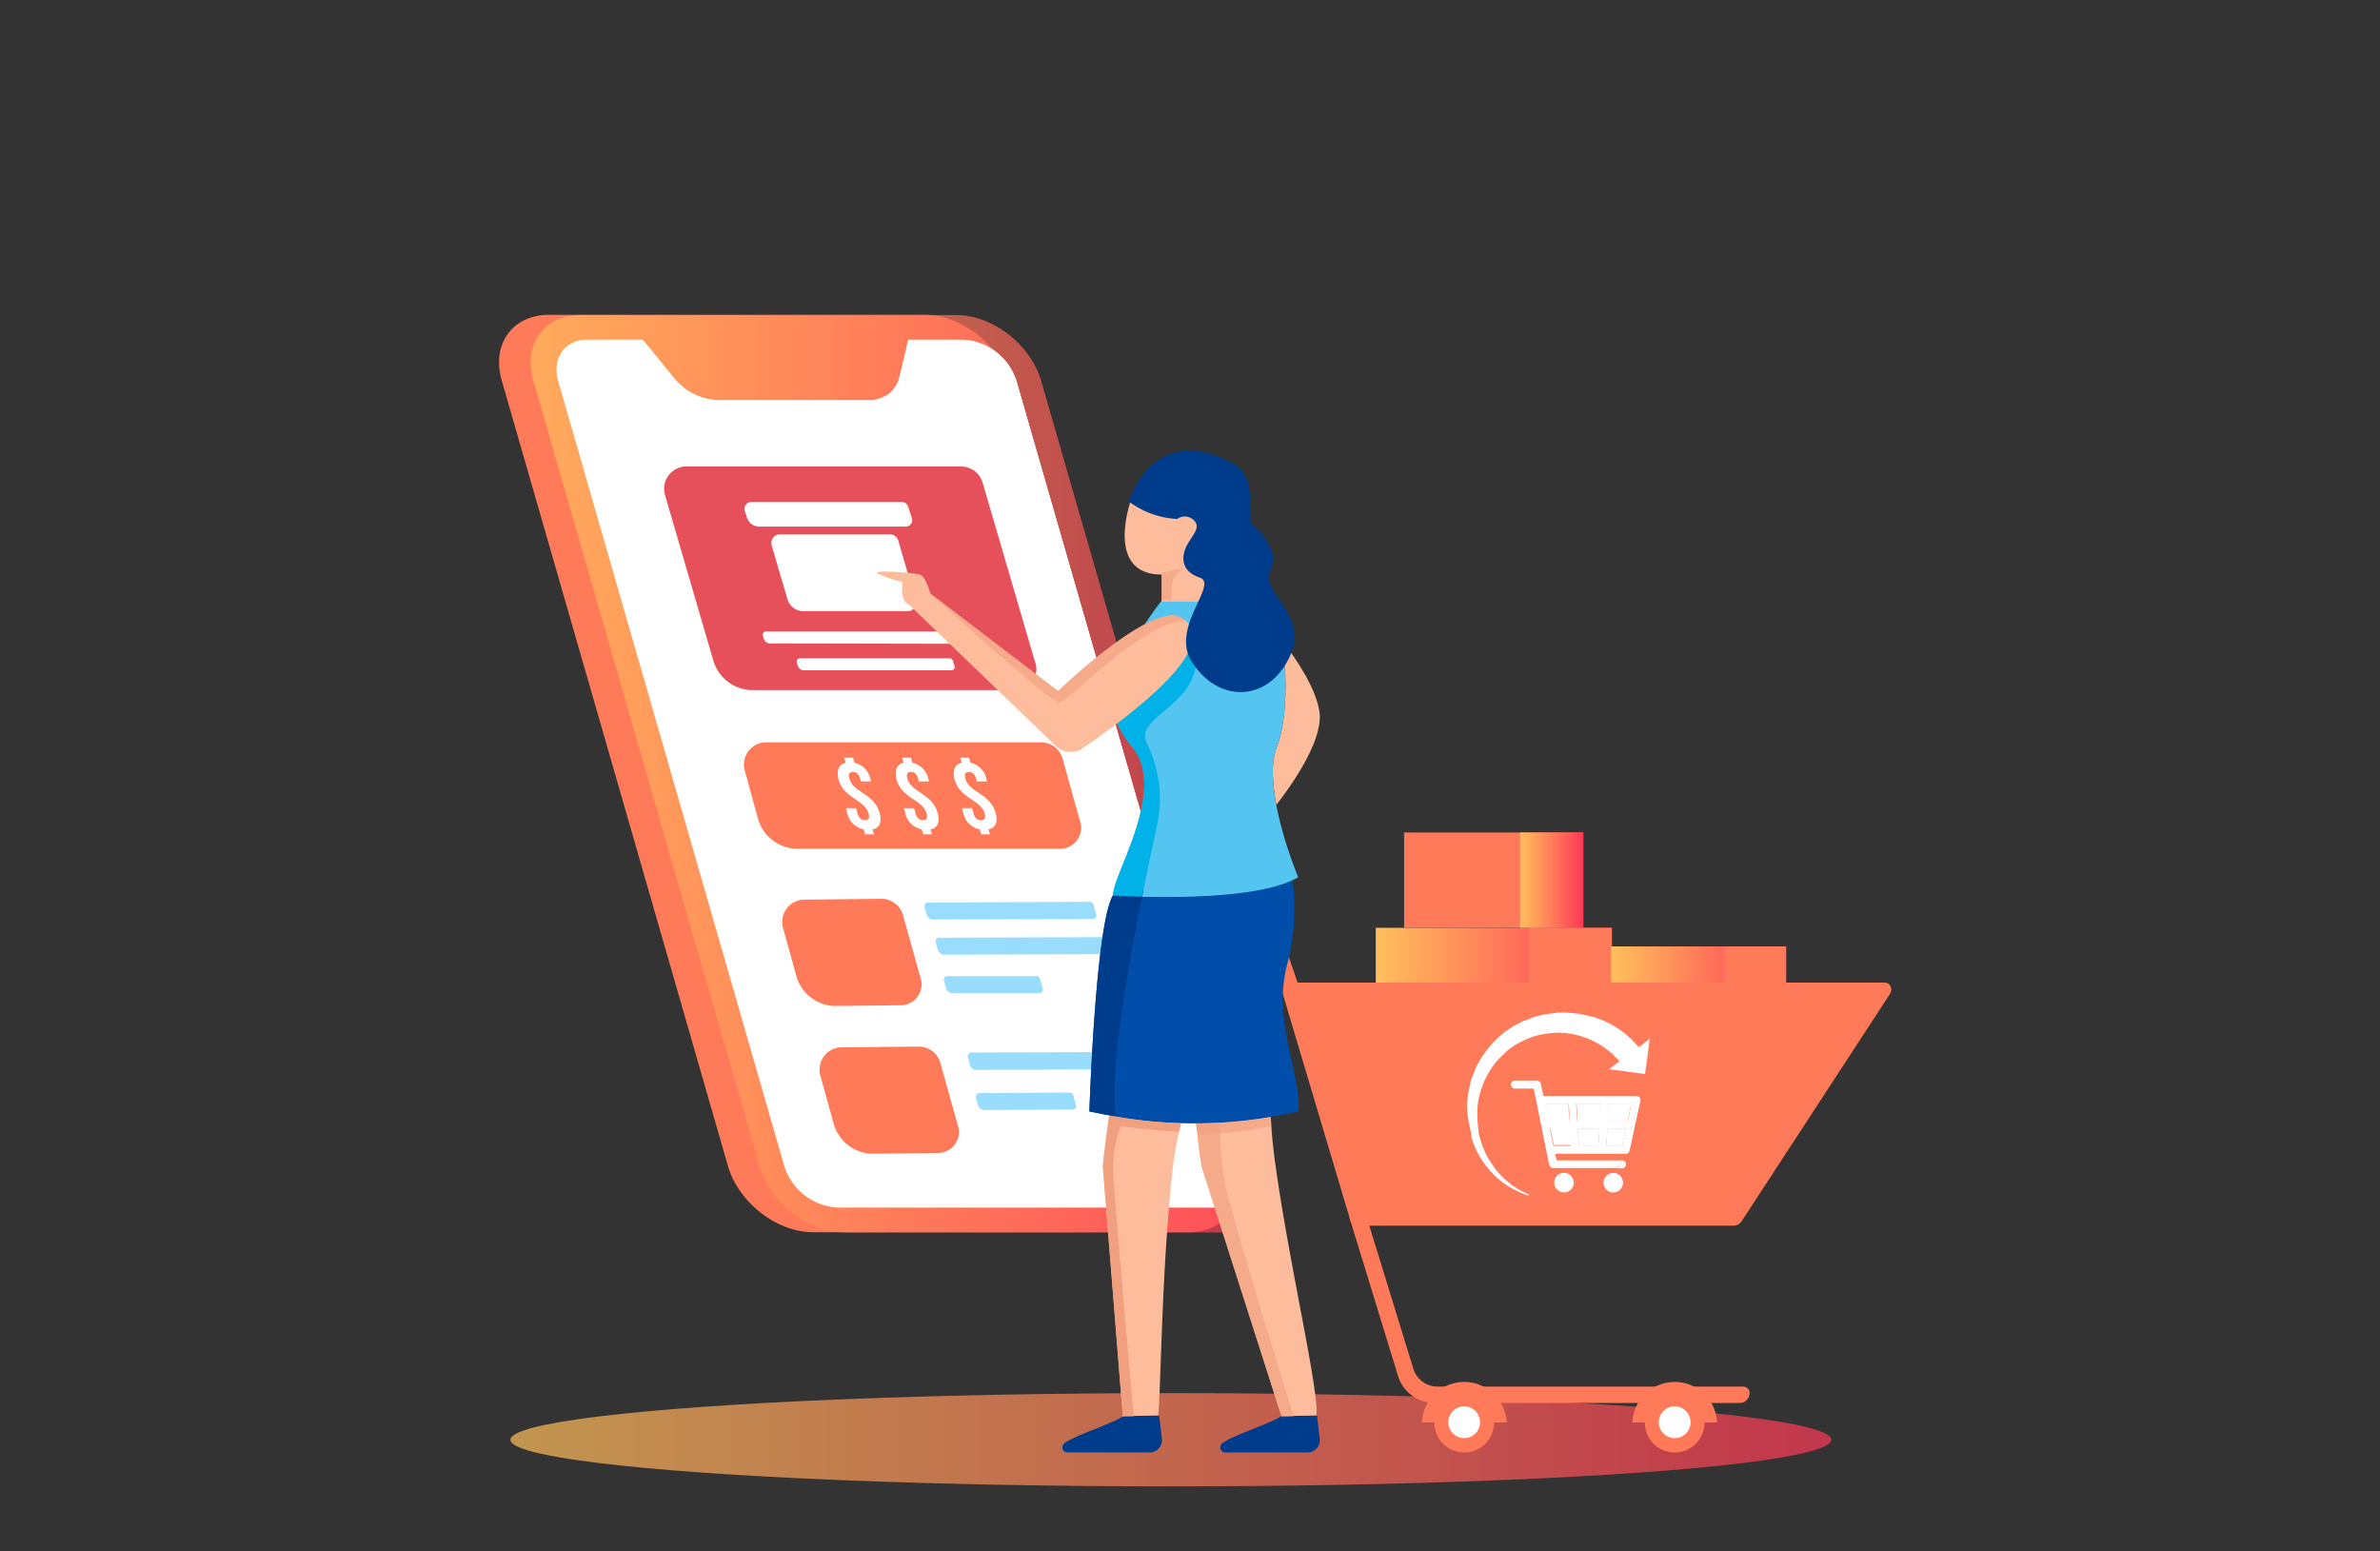<svg id="Layer_1" data-name="Layer 1" xmlns="http://www.w3.org/2000/svg" xmlns:xlink="http://www.w3.org/1999/xlink" viewBox="0 0 288 187.68"><rect x="0" y="0" width="288" height="187.68" fill="#333333" stroke="none"/><defs><style>.cls-1,.cls-8{opacity:0.7;}.cls-1{fill:url(#linear-gradient);}.cls-2{fill:url(#linear-gradient-2);}.cls-3{fill:#ff7a59;}.cls-4{fill:url(#linear-gradient-3);}.cls-5{fill:url(#linear-gradient-4);}.cls-6{fill:url(#linear-gradient-5);}.cls-7{fill:#fff;}.cls-9{fill:url(#linear-gradient-6);}.cls-10{fill:#e6505b;}.cls-11{fill:#98ddfd;}.cls-12{fill:#fdbc9b;}.cls-13{fill:#003c8c;}.cls-14{fill:#004ea9;}.cls-15{fill:#54c4f0;}.cls-16,.cls-18{fill:#f09f7f;}.cls-16{opacity:0.62;}.cls-17{fill:#00b2e8;}</style><linearGradient id="linear-gradient" x1="61.76" y1="174.2" x2="221.6" y2="174.2" gradientUnits="userSpaceOnUse"><stop offset="0" stop-color="#ffc05c"/><stop offset="1" stop-color="#ff3857"/></linearGradient><linearGradient id="linear-gradient-2" x1="166.48" y1="129.34" x2="195.05" y2="129.34" xlink:href="#linear-gradient"/><linearGradient id="linear-gradient-3" x1="194.96" y1="138.17" x2="210.78" y2="138.17" xlink:href="#linear-gradient"/><linearGradient id="linear-gradient-4" x1="183.95" y1="106.49" x2="191.59" y2="106.49" xlink:href="#linear-gradient"/><linearGradient id="linear-gradient-5" x1="194.96" y1="122.22" x2="216.14" y2="122.22" xlink:href="#linear-gradient"/><linearGradient id="linear-gradient-6" x1="64.23" y1="93.6" x2="153.7" y2="93.6" xlink:href="#linear-gradient"/></defs><title>Referrals</title><ellipse class="cls-1" cx="141.68" cy="174.2" rx="79.92" ry="5.64"/><rect class="cls-2" x="166.48" y="112.26" width="28.57" height="34.17"/><rect class="cls-3" x="184.98" y="112.26" width="10.07" height="34.17"/><rect class="cls-4" x="194.96" y="129.91" width="15.82" height="16.52"/><rect class="cls-3" x="205.21" y="129.91" width="5.58" height="16.52"/><rect class="cls-3" x="169.91" y="100.73" width="21.68" height="11.52"/><rect class="cls-5" x="183.95" y="100.73" width="7.64" height="11.52"/><rect class="cls-6" x="194.96" y="114.51" width="21.18" height="15.43"/><rect class="cls-3" x="208.67" y="114.51" width="7.46" height="15.43"/><path class="cls-3" d="M156.14,121a.79.79,0,0,1-.76-.52l-2.28-6.69a7.49,7.49,0,0,0-7.39-5h-8a.78.78,0,0,1-.79-1,1.18,1.18,0,0,1,1.13-1h8a9,9,0,0,1,8.91,6.07l2.28,6.69a1.16,1.16,0,0,1-1.1,1.4Z"/><path class="cls-3" d="M228.77,119.34a.78.78,0,0,0-.73-.45h-71.7a1.18,1.18,0,0,0-.89.45,1,1,0,0,0-.22.92l8.2,27.49a.78.78,0,0,0,.77.55h45.56a1.18,1.18,0,0,0,1-.55l17.94-27.49A.94.94,0,0,0,228.77,119.34ZM215.1,137.8H202.91l3.64-8.75H220.8Zm-13.06,0H189.28l1.55-8.76h14.85ZM160,129h14.18l.51,8.77H162.58Zm15.14,0h14.83l-1.55,8.76H175.62Zm-.05-.87-.43-7.35h16.78l-1.31,7.35Zm13.17,10.54-1.37,7.68H176.12l-.45-7.68Zm.89,0h12.54l-3.2,7.68H187.75ZM191,128.16l1.31-7.35h16.81l-3.06,7.35Zm-17.32-7.35.43,7.35H159.71l-2.19-7.35ZM162.85,138.7h11.86l.45,7.68h-10Zm46.65,7.68H199.34l3.2-7.68h12Zm11.89-18.22H206.93l3.06-7.35h16.19Z"/><path class="cls-3" d="M210.56,169.75H173.78a4.63,4.63,0,0,1-4.65-3.42l-5.81-18.93a1.4,1.4,0,0,1,.82-1.4.68.68,0,0,1,1,.49l5.85,19v0a3.09,3.09,0,0,0,3.11,2.28H210.9a.78.78,0,0,1,.79,1A1.2,1.2,0,0,1,210.56,169.75Z"/><path class="cls-3" d="M182.31,172.11a5.13,5.13,0,0,0-10.25,0Z"/><path class="cls-3" d="M180.79,172.13a3.61,3.61,0,1,1-3.61-3.61A3.61,3.61,0,0,1,180.79,172.13Z"/><path class="cls-7" d="M177.18,174a1.92,1.92,0,1,1,1.92-1.91A1.92,1.92,0,0,1,177.18,174Z"/><path class="cls-3" d="M207.78,172.11a5.13,5.13,0,0,0-10.25,0Z"/><path class="cls-3" d="M206.26,172.13a3.61,3.61,0,1,1-3.6-3.61A3.6,3.6,0,0,1,206.26,172.13Z"/><path class="cls-7" d="M202.66,174a1.92,1.92,0,1,1,1.91-1.91A1.91,1.91,0,0,1,202.66,174Z"/><path class="cls-3" d="M149.55,141.09l-27.36-95c-1.27-4.41-5.88-8-10.29-8H66.42c-4.42,0-7,3.58-5.69,8l27.36,95c1.28,4.41,5.88,8,10.29,8h45.49C148.28,149.08,150.82,145.5,149.55,141.09Z"/><g class="cls-8"><path class="cls-9" d="M115.72,38.12H70.24c-4.41,0-7,3.58-5.68,8l27.36,95c1.27,4.41,5.88,8,10.29,8h45.48c4.41,0,7-3.58,5.69-8L126,46.11C124.74,41.7,120.14,38.12,115.72,38.12Z"/></g><path class="cls-7" d="M116.59,41.11h-6.68l-1.09,4.55A3.66,3.66,0,0,1,105,48.43H86.87a7.28,7.28,0,0,1-5.38-2.77l-3.71-4.55H71.1c-2.75,0-4.35,2.24-3.55,5l27.36,95a7.19,7.19,0,0,0,6.44,5h45.48c2.75,0,4.35-2.24,3.55-5L123,46.11A7.17,7.17,0,0,0,116.59,41.11Z"/><path class="cls-7" d="M70.16,42.06h6.67l3.71,4.55a7.28,7.28,0,0,0,5.39,2.77h18.16a3.8,3.8,0,0,0,3.29-1.62,4.17,4.17,0,0,1-2.35.67H86.87a7.28,7.28,0,0,1-5.38-2.77l-3.71-4.55H71.1a3.67,3.67,0,0,0-3.17,1.57A4,4,0,0,1,70.16,42.06Z"/><path class="cls-7" d="M150.38,141.09,123,46.11a7.17,7.17,0,0,0-6.43-5h-6.68l-.22,1h6a7.18,7.18,0,0,1,6.43,5l27.37,95a4.12,4.12,0,0,1-.39,3.44A3.75,3.75,0,0,0,150.38,141.09Z"/><path class="cls-10" d="M122.73,83.5H90.85A5,5,0,0,1,86.34,80L80.47,59.89a2.7,2.7,0,0,1,2.59-3.45h33.26a2.72,2.72,0,0,1,2.6,2L125.22,80A2.54,2.54,0,0,1,122.73,83.5Z"/><path class="cls-7" d="M109.81,73.94H97.1a2,2,0,0,1-1.8-1.4L93.38,66a1.05,1.05,0,0,1,1-1.35H107.7a1.06,1.06,0,0,1,1,.76l2.09,7.17A1,1,0,0,1,109.81,73.94Z"/><path class="cls-7" d="M109.55,63.71H91.79a1.56,1.56,0,0,1-1.4-1.08l-.27-.83a.84.84,0,0,1,.8-1.07h18.19a.83.83,0,0,1,.8.61l.41,1.29A.78.78,0,0,1,109.55,63.71Z"/><path class="cls-3" d="M128.15,102.69H96.27a5,5,0,0,1-4.51-3.5l-1.63-5.93a2.69,2.69,0,0,1,2.59-3.44H126a2.69,2.69,0,0,1,2.59,2l2.07,7.42A2.54,2.54,0,0,1,128.15,102.69Z"/><path class="cls-3" d="M108.91,121.63l-8,.09a5,5,0,0,1-4.51-3.5l-1.64-5.93a2.7,2.7,0,0,1,2.6-3.44l9.33-.1a2.7,2.7,0,0,1,2.59,2l2.07,7.42A2.54,2.54,0,0,1,108.91,121.63Z"/><path class="cls-11" d="M132.26,111.18l-19.4.07a.81.81,0,0,1-.72-.56l-.26-.94a.43.43,0,0,1,.42-.55l19.61-.08a.43.43,0,0,1,.41.32l.33,1.18A.41.41,0,0,1,132.26,111.18Z"/><path class="cls-11" d="M133.61,115.44l-19.4.07a.8.8,0,0,1-.72-.56l-.26-.94a.43.43,0,0,1,.42-.55l19.61-.07a.42.42,0,0,1,.41.31l.33,1.18A.41.41,0,0,1,133.61,115.44Z"/><path class="cls-3" d="M113.38,139.5l-7.95.1a5,5,0,0,1-4.51-3.5l-1.64-5.93a2.7,2.7,0,0,1,2.6-3.45l9.33-.09a2.7,2.7,0,0,1,2.59,2l2.07,7.42A2.54,2.54,0,0,1,113.38,139.5Z"/><path class="cls-11" d="M137.49,129.38l-19.39.07a.81.81,0,0,1-.72-.55l-.26-1a.43.43,0,0,1,.41-.55l19.61-.07a.42.42,0,0,1,.42.31l.33,1.18A.41.41,0,0,1,137.49,129.38Z"/><path class="cls-11" d="M129.8,134.25l-10.73.06a.8.8,0,0,1-.72-.56l-.26-.94a.43.43,0,0,1,.41-.55l10.95-.07a.43.43,0,0,1,.42.32l.33,1.18A.41.41,0,0,1,129.8,134.25Z"/><path class="cls-11" d="M125.77,120.16l-10.56,0a.8.8,0,0,1-.72-.56l-.26-.94a.43.43,0,0,1,.41-.56l10.78,0a.45.45,0,0,1,.42.31l.33,1.18A.41.41,0,0,1,125.77,120.16Z"/><path class="cls-7" d="M118.28,77.9l-25.15-.05a.75.75,0,0,1-.68-.53l-.14-.4a.41.41,0,0,1,.4-.52l25.35,0a.41.41,0,0,1,.39.3l.2.63A.38.38,0,0,1,118.28,77.9Z"/><path class="cls-12" d="M145.67,127.07c.3-.9.86-1.88,1.28-3H136.28a146.17,146.17,0,0,0-2.83,17.07l2.42,30.24,4.28,0c.36-4.19.42-17.66,1.72-29.64C142.56,135.4,144.78,129.73,145.67,127.07Z"/><path class="cls-12" d="M154.14,127.07a26.22,26.22,0,0,0,.53-3H144a140.76,140.76,0,0,0,1.39,17.07l9.71,30.33,4.2-.18c.36-2.92-3.36-18.59-5-30.65C153.41,134.35,153.66,128.9,154.14,127.07Z"/><path class="cls-13" d="M159.37,171.27l.33,2.91a1.47,1.47,0,0,1-1.39,1.55h-10.1a.62.62,0,0,1-.3-1.11c1.34-1,5.76-2.34,7.16-3.29Z"/><path class="cls-12" d="M154.45,97.39c-.5-2.6-.67-5.22.05-7,1.27-3.22,1.28-8.91.63-12.91,2,2.59,4.12,5.93,4.53,8.61C160.14,89.21,157,94.08,154.45,97.39Z"/><path class="cls-14" d="M157.12,134.47a55.78,55.78,0,0,1-12.59,1.45,55.15,55.15,0,0,1-10.94-1.09l-1.77-.36s.74-22.74,2.87-26.16c0,0,15.63,1,21.71-1.84a27,27,0,0,1-.64,10.23C153.91,123.74,157.49,129.78,157.12,134.47Z"/><path class="cls-15" d="M140.52,72.73a55.4,55.4,0,0,0-4.17,6.33c-.92,1.89-3.7,6.11.65,11.29s-2.31,15.37-2.31,18c0,0,16.94,1.11,22.4-2.22,0,0-4.53-10.83-2.59-15.74s.92-15.55-.83-17.22S140.52,72.73,140.52,72.73Z"/><path class="cls-12" d="M136.85,60.52s-3.24,9,3.71,9v3.27h6.18V61.2s-5-2-5.1-2S136.85,60.52,136.85,60.52Z"/><path class="cls-16" d="M140.63,72.6h1.14a7.23,7.23,0,0,1,.16-2.4c.37-.58,1.08-1.48,1.08-1.48a17.56,17.56,0,0,1-2.38.56Z"/><path class="cls-13" d="M135,135.09c-.74-6.1,1.61-18.88,3.4-27.56l-3.7.78c-2.13,3.42-2.87,26.17-2.87,26.17l1.77.35Z"/><path class="cls-17" d="M143.54,83.38a7.5,7.5,0,0,0,1-6.45l-8,1.72-.21.41c-.92,1.89-3.7,6.11.65,11.29s-2.31,15.37-2.31,18c0,0,1.39.09,3.51.14,1-4.82,1.84-8.56,2-9.54A15.35,15.35,0,0,0,138.82,90C137.53,87.63,141.35,86.31,143.54,83.38Z"/><path class="cls-12" d="M110,73.16l17.66,17a2.59,2.59,0,0,0,3.37.36c4.87-3.36,17.61-12.47,11.87-15.82-3.5-2-14.86,8.91-14.86,8.91L112.59,71.82s-.57-1.95-1.13-2.24-5.71-.65-5.32-.23a12.71,12.71,0,0,0,3.06,1.06S108.86,72.77,110,73.16Z"/><path class="cls-16" d="M143.41,75.06a3,3,0,0,0-.52-.36c-3.5-2-14.86,8.91-14.86,8.91L112.59,71.82S127.08,85,128.17,85,137.91,75.41,143.41,75.06Z"/><path class="cls-13" d="M142.46,62.79a1.55,1.55,0,0,1,2.23.44c.51.83-.66,1.83-1.18,3s-.63,2.88,1.68,3.66-3.58,6-1,10.13c3,4.78,8.38,4.88,11.17.68s.3-6.87-1.11-9-.4-2.14-.21-3.77-1.58-3.81-2.43-4.33.78-5.76-2.35-7.5-9.48-3.73-12.68,4.56A10.61,10.61,0,0,0,142.46,62.79Z"/><path class="cls-13" d="M140.27,171.27l.34,2.91a1.48,1.48,0,0,1-1.4,1.55h-10.1a.61.61,0,0,1-.29-1.11c1.33-1,5.75-2.34,7.15-3.29Z"/><path class="cls-16" d="M156.55,171.39l-1.45.06-9.71-30.33s-.32-2-.65-5.2c1,0,1.93,0,2.9-.09a39.33,39.33,0,0,0,.62,7.44C149,147.06,155.1,166.73,156.55,171.39Z"/><path class="cls-16" d="M153.85,136.2a39,39,0,0,1-8.93,1c-.06-.56-.1-.58-.18-1.25a54.78,54.78,0,0,0,9-.78C153.8,135.68,153.81,135.63,153.85,136.2Z"/><path class="cls-18" d="M135.63,136.25a14.45,14.45,0,0,0-.95,5.25c.08,2.26,1.92,23.28,2.5,29.87h-1.31l-2.42-30.24s.23-2.46.78-6.17a54.09,54.09,0,0,0,8.7.94c-.09.33-.16.66-.24,1A61.29,61.29,0,0,1,135.63,136.25Z"/><path class="cls-7" d="M115.12,81.1l-17.89,0a.76.76,0,0,1-.68-.53l-.13-.4a.4.4,0,0,1,.39-.52l18.09,0a.41.41,0,0,1,.4.29l.2.63A.39.39,0,0,1,115.12,81.1Z"/><path class="cls-7" d="M102.33,92.29l-.17-.61h1.06l.17.61a2.52,2.52,0,0,1,1.94,2l.07.26h-1.23l-.09-.34c-.16-.59-.46-.81-.87-.81s-.59.22-.43.81c.46,1.7,3,1.78,3.66,4.14.3,1.12,0,1.83-.86,2l.17.6h-1.06l-.17-.6a2.54,2.54,0,0,1-2-2l-.15-.57h1.22l.18.65c.16.59.48.8.89.8s.61-.21.45-.8c-.46-1.7-3-1.78-3.65-4.14C101.21,93.2,101.48,92.49,102.33,92.29Z"/><path class="cls-7" d="M109.35,92.29l-.17-.61h1.06l.17.61a2.52,2.52,0,0,1,1.94,2l.07.26h-1.23l-.09-.34c-.16-.59-.46-.81-.87-.81s-.59.22-.43.81c.46,1.7,3,1.78,3.66,4.14.3,1.12,0,1.83-.86,2l.17.6h-1.06l-.17-.6a2.54,2.54,0,0,1-2-2l-.15-.57h1.22l.18.65c.16.59.48.8.89.8s.61-.21.45-.8c-.46-1.7-3-1.78-3.65-4.14C108.23,93.2,108.5,92.49,109.35,92.29Z"/><path class="cls-7" d="M116.37,92.29l-.17-.61h1.06l.17.61a2.52,2.52,0,0,1,1.94,2l.07.26h-1.23l-.09-.34c-.16-.59-.46-.81-.87-.81s-.59.22-.43.81c.46,1.7,3,1.78,3.66,4.14.3,1.12,0,1.83-.86,2l.17.6h-1.06l-.17-.6a2.54,2.54,0,0,1-2-2l-.15-.57h1.22l.18.65c.16.59.48.8.89.8s.61-.21.45-.8c-.46-1.7-3-1.78-3.65-4.14C115.25,93.2,115.52,92.49,116.37,92.29Z"/><polygon class="cls-3" points="156.62 120.08 227.54 119.9 209.54 147.44 164.54 147.62 156.62 120.08"/><path class="cls-7" d="M195.51,141.32l-.11,0H188a.53.53,0,0,1-.56-.47c-.08-.48-.2-1-.29-1.43l-.57-2.86c-.15-.75-.31-1.5-.46-2.26s-.35-1.73-.52-2.59v0h-2.24a.48.48,0,0,1-.44-.74.44.44,0,0,1,.4-.23h2.62a.51.51,0,0,1,.53.44c.08.45.18.9.27,1.35,0,.06,0,.08.1.08H198a.49.49,0,0,1,.5.62c-.19.82-.36,1.64-.54,2.45l-.48,2.21c-.09.42-.18.85-.28,1.28a.48.48,0,0,1-.53.43h-8.47c0,.17.07.33.1.49a2.27,2.27,0,0,0,.06.25s0,.05.07.06h7.86a.94.94,0,0,1,.16,0l-.18.19c-.12.12-.24.24-.35.37Zm-1.78-7.78h-3l.13,2.05h2.64c.07,0,.09,0,.09-.09l.09-1.36Q193.72,133.85,193.73,133.54Zm-3.82,2.05c0-.23,0-.46,0-.68,0-.41-.05-.83-.07-1.25,0-.12,0-.12-.13-.12H187a.18.18,0,0,1,0,.06c.13.63.26,1.26.38,1.89,0,.08,0,.1.13.1h2.44Zm7.49-2.05h-2.61c-.09,0-.1.05-.11.12,0,.52-.06,1-.1,1.55,0,.13,0,.25,0,.39H197Zm-6.34,5.06h2.36l.13-2h-2.61Zm-3.49-2s0,0,0,.06c.13.63.25,1.26.38,1.89,0,.07,0,.1.12.1h2l-.12-2Zm6.94,0-.13,2h1.84c.08,0,.09,0,.1-.09l.33-1.52c0-.15.06-.29.1-.44Z"/><path class="cls-7" d="M196.4,143.1a1.18,1.18,0,1,1-1.17-1.18A1.18,1.18,0,0,1,196.4,143.1Z"/><path class="cls-7" d="M190.43,143.1a1.16,1.16,0,0,1-1.18,1.17,1.18,1.18,0,1,1,1.18-1.17Z"/><path class="cls-7" d="M195.88,141c.11-.13.23-.25.35-.37l.18-.19a.66.66,0,0,1,.15.05.48.48,0,0,1,.17.55.5.5,0,0,1-.46.32l-.05,0Z"/><path class="cls-7" d="M195.88,141l.34.34,0,0h-.67Z"/><path class="cls-7" d="M193.73,133.54q0,.32,0,.6l-.09,1.36c0,.07,0,.09-.09.09h-2.64l-.13-2.05Z"/><path class="cls-7" d="M189.91,135.59h-2.44c-.08,0-.12,0-.13-.1-.12-.63-.25-1.26-.38-1.89a.18.18,0,0,0,0-.06h2.72c.12,0,.12,0,.13.12,0,.42,0,.84.07,1.25C189.89,135.13,189.9,135.36,189.91,135.59Z"/><path class="cls-7" d="M197.4,133.54l-.44,2.05h-2.39c0-.14,0-.26,0-.39,0-.52.07-1,.1-1.55,0-.07,0-.12.11-.12h2.61Z"/><path class="cls-7" d="M191.06,138.6l-.12-2h2.61l-.13,2Z"/><path class="cls-7" d="M187.57,136.55H190l.12,2h-2c-.08,0-.11,0-.12-.1-.13-.63-.25-1.26-.38-1.89C187.56,136.6,187.57,136.58,187.57,136.55Z"/><path class="cls-7" d="M194.51,136.55h2.24c0,.15-.07.29-.1.44l-.33,1.52c0,.05,0,.09-.1.09h-1.84Z"/><path class="cls-7" d="M199.48,125.8l-1,.77c-.16.11-.15.11-.29,0l-.94-1s-.07-.08-.12,0,0-.08,0-.11l-.52-.43a11.34,11.34,0,0,0-3-1.71l-.63-.24v0l-.22-.06-.12,0c-.47-.12-.95-.24-1.44-.33s-.88-.11-1.32-.14a8.45,8.45,0,0,0-1.59,0c-.49.06-1,.13-1.46.21-.2,0-.39.09-.6.14h0a6.94,6.94,0,0,0-1.31.43h0l-.21.09-.07,0-.15.08v0l-.11,0c-.38.2-.76.39-1.14.6a11.11,11.11,0,0,0-2.28,1.76s0,0,0,.08-.06,0-.08,0-.25.25-.36.38c-.31.37-.62.74-.9,1.13a10.34,10.34,0,0,0-.92,1.53c-.08.16-.15.32-.23.47h0v0l0,.08a.1.1,0,0,0,0,0c-.05.1-.09.22-.14.33h0c-.09.2-.18.43-.26.65h0a2.73,2.73,0,0,0-.17.61s0,0,0,.07c-.06.28-.14.55-.19.84s-.13.86-.17,1.29a5.66,5.66,0,0,0,0,.92,11.41,11.41,0,0,0,.15,1.31c.09.54.23,1.08.34,1.62a.09.09,0,0,0,0,.06l0,.1h0l0,.16h0c.07.23.15.52.21.7l0,0a12.27,12.27,0,0,0,.72,1.56,9.7,9.7,0,0,0,.94,1.42l.6.7s.06.07.11,0,0,.08,0,.12a11,11,0,0,0,1.92,1.54,12,12,0,0,0,2.35,1.11l.12,0c0-.1,0-.09,0-.12l-.64-.3a9.09,9.09,0,0,1-1.75-1.11,9.65,9.65,0,0,1-1.57-1.56l-.07,0,0-.1a10.3,10.3,0,0,1-1.05-1.63,10.15,10.15,0,0,1-.75-1.84c-.1-.31-.17-.62-.25-.93h0v0h0l0,0,0-.18h0l-.05-.35h0v-.06c0-.34-.09-.68-.09-1s0-.9,0-1.35a9.06,9.06,0,0,1,.35-1.95,10,10,0,0,1,.91-2.19,9.85,9.85,0,0,1,1.31-1.83c.29-.3.6-.58.9-.87,0,0,.08,0,0-.1h.08l.11-.08a9,9,0,0,1,2-1.22,8.58,8.58,0,0,1,2.58-.79c.43-.06.86-.1,1.3-.13a8.55,8.55,0,0,1,1.6.11,9.19,9.19,0,0,1,1.72.42,8.44,8.44,0,0,1,1.42.61,10.11,10.11,0,0,1,1.28.8l.71.58s.07.08.13,0,0,.09,0,.13l.58.58c.07.07.13.15.2.23l-.62.48-.62.48,1.33.17,1.52.21,1.39.18c.08,0,.12,0,.13-.11,0-.26.06-.52.1-.78.06-.5.14-1,.2-1.51l.21-1.55c0-.12,0-.24,0-.38Z"/></svg>